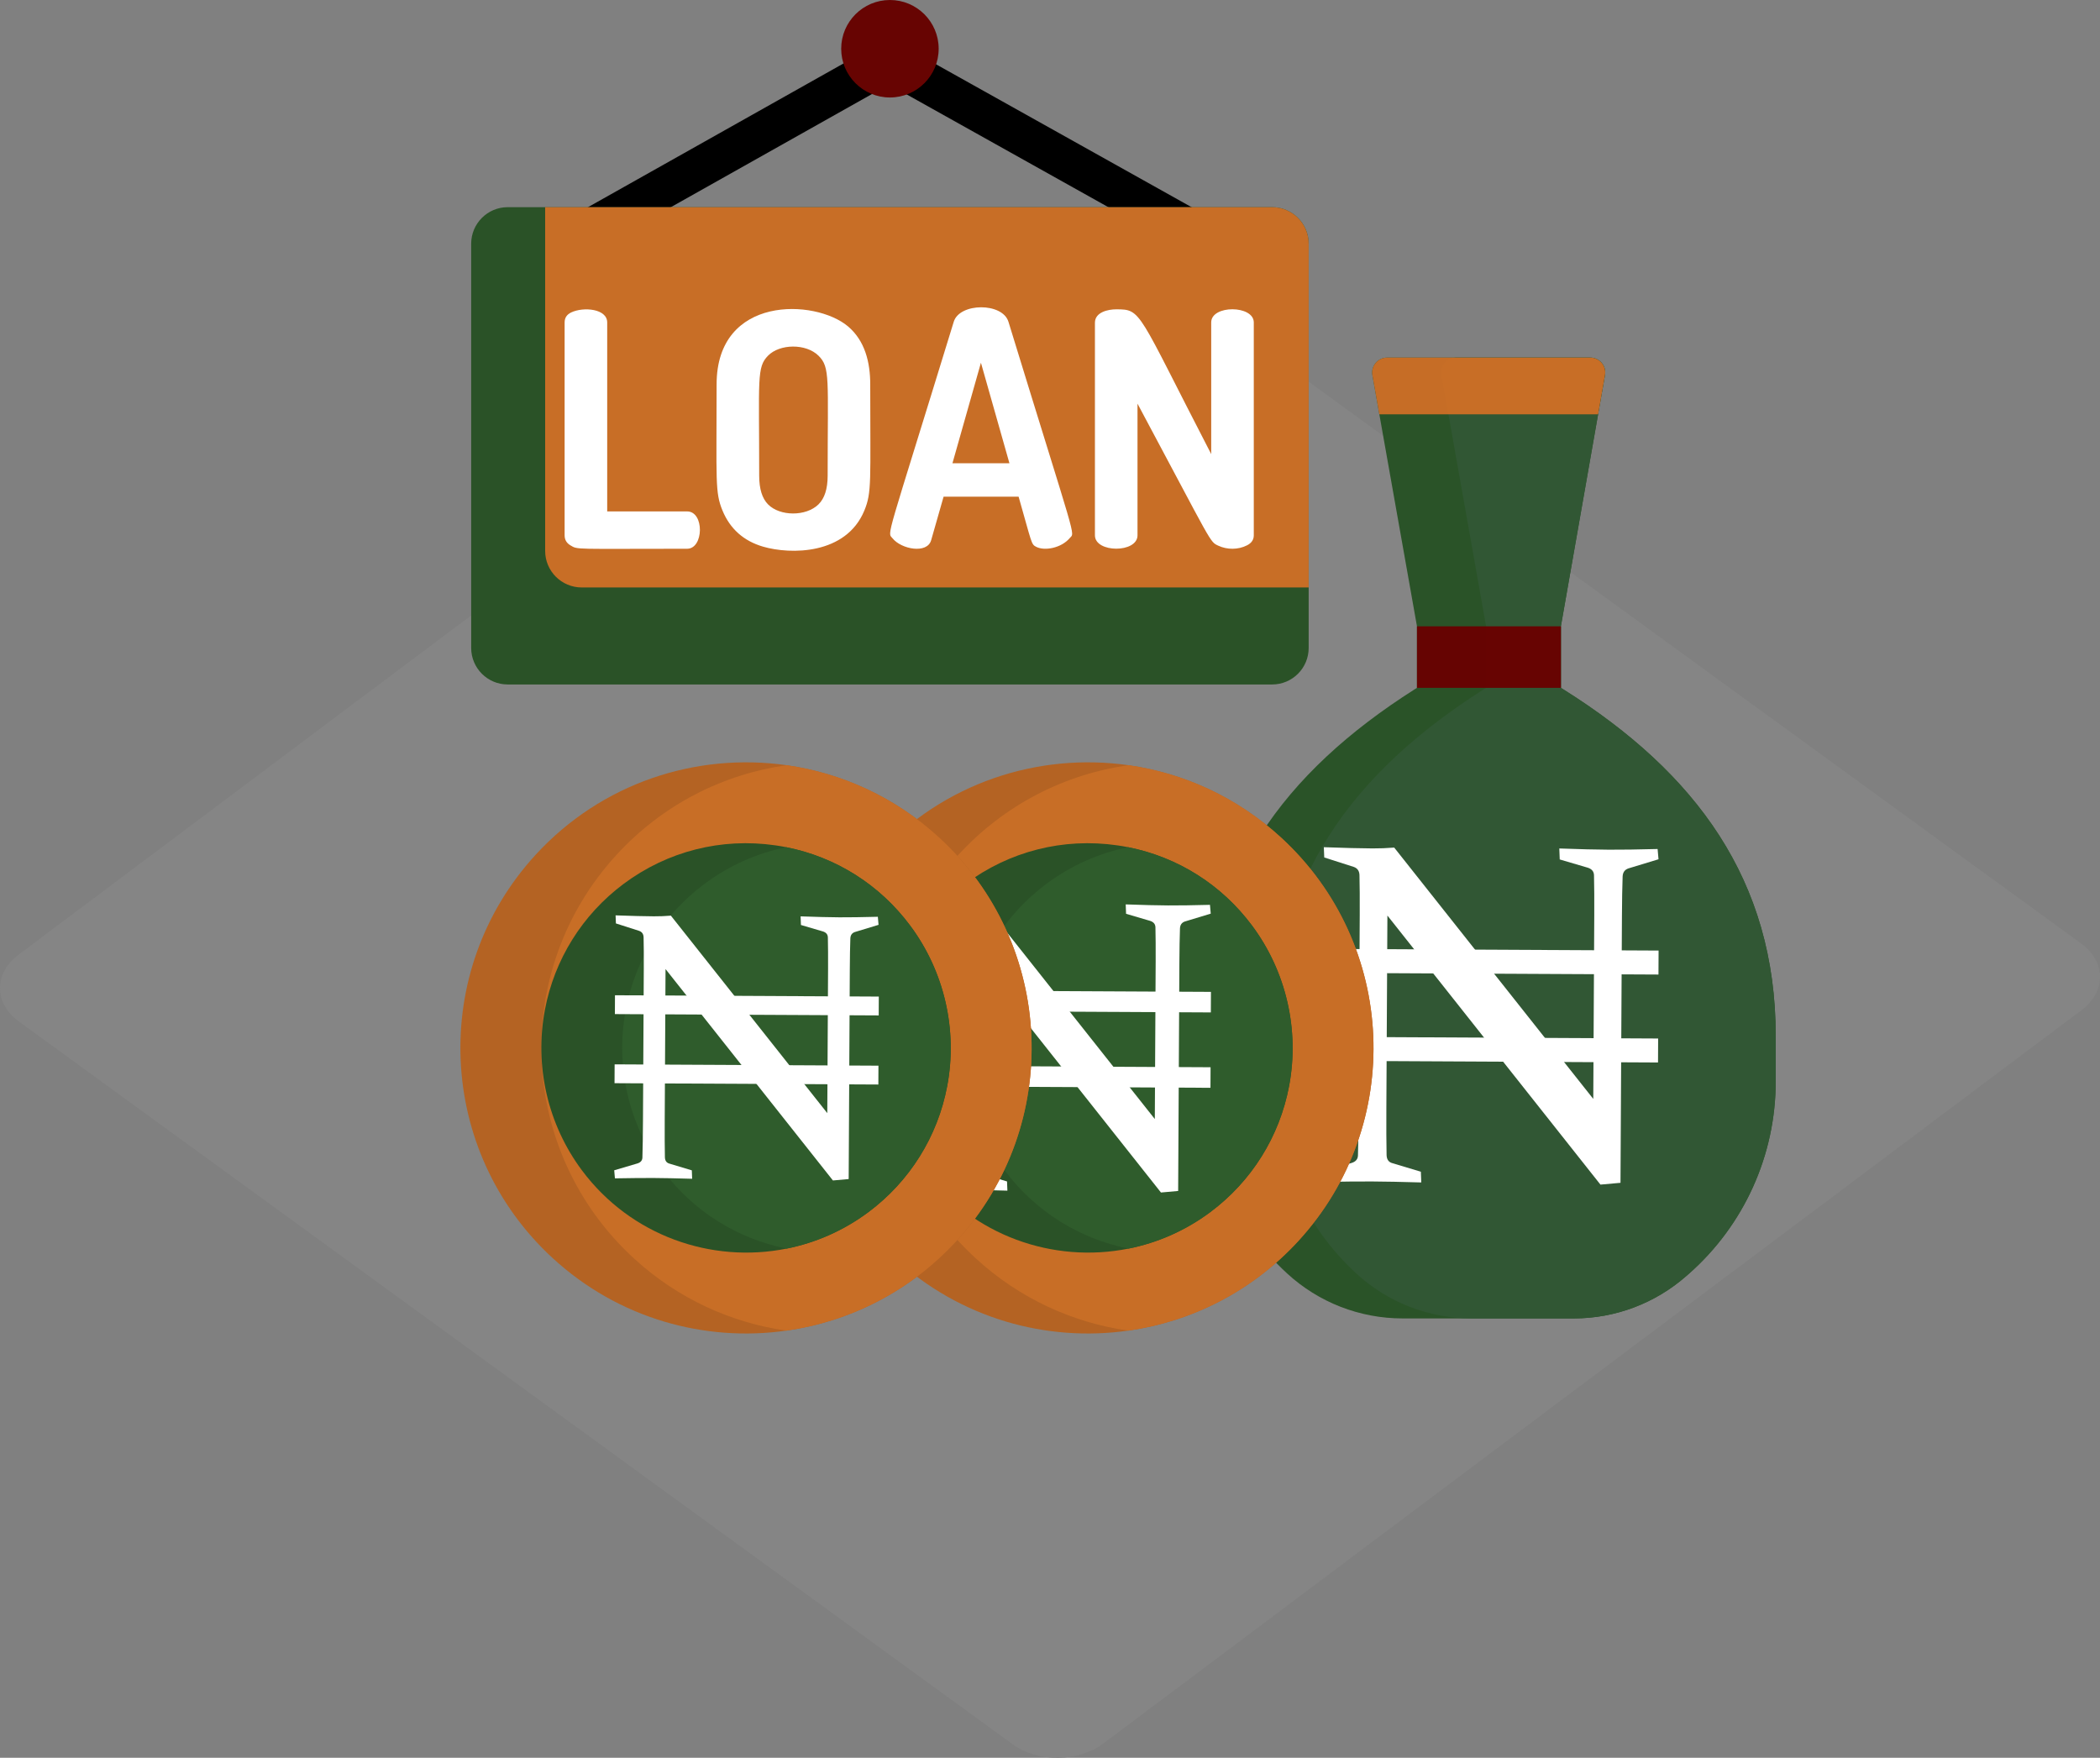 <?xml version="1.0" standalone="no"?><!-- Generator: Gravit.io --><svg xmlns="http://www.w3.org/2000/svg" xmlns:xlink="http://www.w3.org/1999/xlink" style="isolation:isolate" viewBox="1212 221 395.947 331.449" width="395.947" height="331.449"><rect x="1212" y="221" width="395.947" height="331.449" fill="#808080" stroke="none"/><g><path d=" M 1416.993 262.594 L 1604.393 398.908 C 1609.11 402.34 1609.134 407.98 1604.445 411.496 L 1420 549.768 C 1415.31 553.283 1407.673 553.351 1402.954 549.918 L 1215.555 413.604 C 1210.836 410.173 1210.812 404.532 1215.501 401.017 L 1399.948 262.745 C 1404.636 259.229 1412.274 259.161 1416.993 262.594 Z " fill="rgb(133,133,133)"/><path d=" M 1315.38 264.275 L 1319.126 270.954 L 1379.793 236.828 L 1376.047 230.149 L 1315.38 264.275 Z " fill="rgb(0,0,0)"/><path d=" M 1383.163 230.149 L 1379.417 236.828 L 1442.889 272.318 L 1446.636 265.638 L 1383.163 230.149 Z " fill="rgb(0,0,0)"/><path d=" M 1546.805 416.314 L 1546.805 424.925 C 1546.805 438.795 1540.845 452 1530.44 461.173 L 1529.981 461.574 C 1524.115 466.744 1516.563 469.601 1508.741 469.601 L 1476.425 469.601 C 1472.394 469.601 1468.433 468.84 1464.74 467.401 C 1461.047 465.96 1457.622 463.831 1454.655 461.098 C 1444.732 451.947 1439.084 439.064 1439.084 425.565 L 1439.084 416.052 C 1439.084 386.829 1454.024 366.679 1478.686 351.001 L 1479.162 350.701 L 1479.162 339.085 L 1470.775 291.824 C 1470.408 290.075 1471.746 288.429 1473.537 288.429 L 1511.835 288.429 C 1513.621 288.429 1514.959 290.07 1514.598 291.82 L 1506.303 339.072 L 1506.303 350.701 L 1506.862 351.049 C 1531.722 366.686 1546.805 386.948 1546.805 416.314 L 1546.805 416.314 Z " fill="rgb(42,83,40)"/><path d=" M 1546.805 416.314 L 1546.805 424.925 C 1546.805 438.795 1540.845 452 1530.44 461.173 L 1529.981 461.574 C 1524.115 466.744 1516.563 469.601 1508.741 469.601 L 1489.454 469.601 C 1485.422 469.601 1481.462 468.84 1477.769 467.401 C 1474.077 465.96 1470.652 463.831 1467.685 461.098 C 1457.759 451.947 1452.114 439.064 1452.114 425.565 L 1452.114 416.052 C 1452.114 386.829 1467.052 366.679 1491.714 351.001 L 1492.192 350.701 L 1492.192 339.085 L 1483.802 291.824 C 1483.438 290.075 1484.775 288.429 1486.565 288.429 L 1511.835 288.429 C 1513.621 288.429 1514.959 290.07 1514.596 291.82 L 1506.303 339.072 L 1506.303 350.701 L 1506.862 351.049 C 1531.722 366.686 1546.805 386.948 1546.805 416.314 L 1546.805 416.314 Z " fill="rgb(49,87,52)"/><path d=" M 1472.071 299.125 L 1470.775 291.824 C 1470.408 290.075 1471.746 288.429 1473.537 288.429 L 1511.835 288.429 C 1513.621 288.429 1514.959 290.07 1514.598 291.82 L 1513.315 299.126 L 1472.071 299.125 Z " fill="rgb(200,110,38)"/><g style="opacity:0.2;"><g style="opacity:0.2;"><g opacity="0.2"><path d=" M 1484.643 289.182 C 1483.871 289.904 1483.622 290.83 1483.802 291.867 L 1485.099 299.125 L 1472.071 299.125 L 1470.775 291.824 C 1470.408 290.075 1471.746 288.429 1473.537 288.429 L 1486.565 288.429 C 1485.808 288.432 1485.178 288.693 1484.643 289.182 Z " fill="rgb(0,0,0)"/></g></g></g><g><path d=" M 1513.758 444.368 L 1473.59 393.634 L 1473.393 429.981 L 1473.393 429.981 Q 1473.365 435.289 1473.436 438.798 L 1473.436 438.798 L 1473.436 438.798 Q 1473.474 440.058 1474.553 440.333 L 1474.553 440.333 L 1479.897 441.937 L 1479.976 443.961 L 1479.976 443.961 Q 1474.354 443.796 1470.755 443.777 L 1470.755 443.777 L 1470.755 443.777 Q 1467.246 443.758 1461.443 443.861 L 1461.443 443.861 L 1461.273 441.926 L 1466.816 440.291 L 1466.816 440.291 Q 1467.987 439.938 1468.037 438.903 L 1468.037 438.903 L 1468.037 438.903 Q 1468.147 435.261 1468.175 429.953 L 1468.175 429.953 L 1468.373 393.47 L 1468.373 393.47 Q 1468.396 388.972 1468.323 386.002 L 1468.323 386.002 L 1468.323 386.002 Q 1468.284 384.833 1467.252 384.467 L 1467.252 384.467 L 1461.683 382.683 L 1461.603 380.748 L 1461.603 380.748 Q 1467.405 380.959 1470.779 380.977 L 1470.779 380.977 L 1470.779 380.977 Q 1472.803 380.988 1474.873 380.819 L 1474.873 380.819 L 1512.406 428.211 L 1512.593 393.528 L 1512.593 393.528 Q 1512.617 389.165 1512.543 386.016 L 1512.543 386.016 L 1512.543 386.016 Q 1512.504 384.981 1511.381 384.615 L 1511.381 384.615 L 1506.081 383.057 L 1506.002 380.987 L 1506.002 380.987 Q 1511.759 381.198 1515.313 381.217 L 1515.313 381.217 L 1515.313 381.217 Q 1518.912 381.236 1524.536 381.087 L 1524.536 381.087 L 1524.705 383.022 L 1519.028 384.747 L 1519.028 384.747 Q 1517.992 385.101 1517.94 386.27 L 1517.94 386.27 L 1517.94 386.27 Q 1517.834 389.239 1517.81 393.736 L 1517.81 393.736 L 1517.538 444.029 L 1513.758 444.368 Z " fill="rgb(255,255,255)"/><rect x="1461.381" y="400.073" width="63.31" height="4.522" transform="matrix(1,0.005,-0.005,1,2.03,-7.46)" fill="rgb(255,255,255)"/><rect x="1461.297" y="416.655" width="63.31" height="4.522" transform="matrix(1,0.005,-0.005,1,2.113,-7.459)" fill="rgb(255,255,255)"/></g><path d=" M 1479.162 339.098 L 1506.305 339.098 L 1506.305 350.701 L 1479.162 350.701 L 1479.162 339.098 Z " fill="rgb(103,4,2)"/><g style="opacity:0.2;"><g style="opacity:0.2;"><g opacity="0.2"><path d=" M 1479.162 339.098 L 1492.19 339.098 L 1492.19 350.701 L 1479.162 350.701 L 1479.162 339.098 Z " fill="rgb(0,0,0)"/></g></g></g><path d=" M 1456.787 455.01 C 1448.025 464.552 1436.626 470.212 1424.73 471.903 C 1409.312 474.099 1393.068 469.616 1380.702 458.261 C 1358.791 438.153 1357.335 404.085 1377.45 382.177 C 1389.927 368.581 1407.78 362.864 1424.765 365.284 C 1435.155 366.765 1445.222 371.288 1453.534 378.925 C 1475.447 399.035 1476.9 433.104 1456.787 455.01 L 1456.787 455.01 Z " fill="rgb(180,99,35)"/><path d=" M 1456.787 455.01 C 1448.025 464.552 1436.626 470.212 1424.73 471.903 C 1414.34 470.422 1404.273 465.898 1395.961 458.261 C 1374.049 438.153 1372.595 404.085 1392.709 382.177 C 1401.471 372.635 1412.871 366.974 1424.765 365.284 C 1435.155 366.765 1445.222 371.288 1453.534 378.925 C 1475.447 399.035 1476.9 433.104 1456.787 455.01 L 1456.787 455.01 Z " fill="rgb(200,110,38)"/><path d=" M 1455.051 425.793 C 1453.253 435.308 1447.979 443.743 1440.213 449.542 C 1435.487 453.07 1430.208 455.347 1424.78 456.435 C 1410.609 459.277 1395.389 454.02 1386.191 441.69 C 1379.741 433.048 1377.196 422.016 1379.2 411.417 C 1380.997 401.896 1386.271 393.461 1394.037 387.665 C 1402.301 381.5 1412.472 378.922 1422.678 380.401 C 1423.356 380.499 1424.036 380.615 1424.704 380.748 C 1434.073 382.616 1442.313 387.803 1448.062 395.517 C 1454.509 404.156 1457.056 415.194 1455.051 425.793 L 1455.051 425.793 Z " fill="rgb(42,82,39)"/><path d=" M 1455.051 425.793 C 1453.253 435.308 1447.979 443.743 1440.213 449.542 C 1435.487 453.07 1430.208 455.347 1424.78 456.435 C 1415.76 454.628 1407.352 449.625 1401.433 441.69 C 1394.986 433.048 1392.439 422.016 1394.445 411.417 C 1396.246 401.896 1401.516 393.461 1409.286 387.665 C 1413.938 384.199 1419.184 381.866 1424.704 380.748 C 1434.073 382.616 1442.313 387.803 1448.062 395.517 C 1454.509 404.156 1457.056 415.194 1455.051 425.793 L 1455.051 425.793 Z " fill="rgb(47,92,44)"/><g><path d=" M 1430.895 445.857 L 1396.466 402.37 L 1396.298 433.525 L 1396.298 433.525 Q 1396.274 438.074 1396.334 441.083 L 1396.334 441.083 L 1396.334 441.083 Q 1396.367 442.162 1397.291 442.398 L 1397.291 442.398 L 1401.872 443.772 L 1401.94 445.508 L 1401.94 445.508 Q 1397.121 445.367 1394.036 445.349 L 1394.036 445.349 L 1394.036 445.349 Q 1391.029 445.334 1386.055 445.422 L 1386.055 445.422 L 1385.909 443.763 L 1390.659 442.363 L 1390.659 442.363 Q 1391.663 442.059 1391.707 441.173 L 1391.707 441.173 L 1391.707 441.173 Q 1391.8 438.05 1391.825 433.5 L 1391.825 433.5 L 1391.994 402.23 L 1391.994 402.23 Q 1392.015 398.374 1391.951 395.829 L 1391.951 395.829 L 1391.951 395.829 Q 1391.919 394.826 1391.033 394.513 L 1391.033 394.513 L 1386.26 392.983 L 1386.192 391.325 L 1386.192 391.325 Q 1391.165 391.506 1394.057 391.522 L 1394.057 391.522 L 1394.057 391.522 Q 1395.792 391.531 1397.566 391.386 L 1397.566 391.386 L 1429.736 432.008 L 1429.897 402.28 L 1429.897 402.28 Q 1429.917 398.54 1429.854 395.84 L 1429.854 395.84 L 1429.854 395.84 Q 1429.821 394.954 1428.859 394.64 L 1428.859 394.64 L 1424.316 393.305 L 1424.249 391.531 L 1424.249 391.531 Q 1429.183 391.711 1432.229 391.728 L 1432.229 391.728 L 1432.229 391.728 Q 1435.313 391.744 1440.134 391.616 L 1440.134 391.616 L 1440.28 393.275 L 1435.413 394.752 L 1435.413 394.752 Q 1434.525 395.056 1434.48 396.058 L 1434.48 396.058 L 1434.48 396.058 Q 1434.389 398.603 1434.368 402.458 L 1434.368 402.458 L 1434.137 445.566 L 1430.895 445.857 Z " fill="rgb(255,255,255)"/><rect x="1386.026" y="407.885" width="54.266" height="3.876" transform="matrix(1,0.005,-0.005,1,2.067,-7.061)" fill="rgb(255,255,255)"/><rect x="1385.955" y="422.097" width="54.266" height="3.876" transform="matrix(1,0.005,-0.005,1,2.138,-7.06)" fill="rgb(255,255,255)"/></g><path d=" M 1392.326 455.01 C 1383.565 464.552 1372.164 470.212 1360.27 471.903 C 1344.852 474.099 1328.605 469.616 1316.241 458.261 C 1294.328 438.153 1292.874 404.085 1312.99 382.177 C 1325.466 368.581 1343.319 362.864 1360.304 365.284 C 1370.694 366.765 1380.761 371.288 1389.074 378.925 C 1410.985 399.035 1412.44 433.104 1392.326 455.01 Z " fill="rgb(180,99,35)"/><path d=" M 1392.326 455.01 C 1383.565 464.552 1372.164 470.212 1360.27 471.903 C 1349.88 470.422 1339.812 465.898 1331.5 458.261 C 1309.589 438.153 1308.133 404.085 1328.248 382.177 C 1337.01 372.635 1348.409 366.974 1360.304 365.284 C 1370.694 366.765 1380.761 371.288 1389.074 378.925 C 1410.985 399.035 1412.44 433.104 1392.326 455.01 Z " fill="rgb(200,110,38)"/><path d=" M 1390.59 425.793 C 1388.792 435.308 1383.518 443.743 1375.753 449.542 C 1371.026 453.07 1365.747 455.347 1360.32 456.435 C 1346.148 459.277 1330.929 454.02 1321.73 441.69 C 1315.28 433.048 1312.735 422.016 1314.74 411.417 C 1316.536 401.896 1321.81 393.461 1329.576 387.665 C 1337.84 381.5 1348.012 378.922 1358.217 380.401 C 1358.896 380.499 1359.575 380.615 1360.243 380.748 C 1369.612 382.616 1377.852 387.803 1383.601 395.517 C 1390.048 404.156 1392.596 415.194 1390.59 425.793 Z " fill="rgb(42,82,39)"/><path d=" M 1390.59 425.793 C 1388.792 435.308 1383.518 443.743 1375.753 449.542 C 1371.026 453.07 1365.747 455.347 1360.32 456.435 C 1351.299 454.628 1342.891 449.625 1336.973 441.69 C 1330.525 433.048 1327.978 422.016 1329.985 411.417 C 1331.786 401.896 1337.056 393.461 1344.825 387.665 C 1349.475 384.199 1354.724 381.866 1360.243 380.748 C 1369.61 382.616 1377.852 387.803 1383.601 395.517 C 1390.048 404.156 1392.596 415.194 1390.59 425.793 Z " fill="rgb(47,92,44)"/><g><path d=" M 1369.045 443.587 L 1337.484 403.724 L 1337.33 432.283 L 1337.33 432.283 Q 1337.308 436.453 1337.364 439.21 L 1337.364 439.21 L 1337.364 439.21 Q 1337.394 440.201 1338.241 440.417 L 1338.241 440.417 L 1342.44 441.677 L 1342.502 443.267 L 1342.502 443.267 Q 1338.084 443.137 1335.257 443.122 L 1335.257 443.122 L 1335.257 443.122 Q 1332.5 443.107 1327.94 443.189 L 1327.94 443.189 L 1327.807 441.669 L 1332.161 440.384 L 1332.161 440.384 Q 1333.082 440.106 1333.122 439.294 L 1333.122 439.294 L 1333.122 439.294 Q 1333.208 436.431 1333.231 432.26 L 1333.231 432.26 L 1333.385 403.595 L 1333.385 403.595 Q 1333.404 400.062 1333.346 397.728 L 1333.346 397.728 L 1333.346 397.728 Q 1333.315 396.81 1332.504 396.522 L 1332.504 396.522 L 1328.129 395.12 L 1328.066 393.6 L 1328.066 393.6 Q 1332.625 393.765 1335.275 393.78 L 1335.275 393.78 L 1335.275 393.78 Q 1336.866 393.789 1338.493 393.656 L 1338.493 393.656 L 1367.982 430.893 L 1368.13 403.642 L 1368.13 403.642 Q 1368.148 400.213 1368.091 397.739 L 1368.091 397.739 L 1368.091 397.739 Q 1368.06 396.926 1367.178 396.638 L 1367.178 396.638 L 1363.013 395.414 L 1362.952 393.788 L 1362.952 393.788 Q 1367.475 393.953 1370.267 393.969 L 1370.267 393.969 L 1370.267 393.969 Q 1373.094 393.983 1377.514 393.866 L 1377.514 393.866 L 1377.646 395.387 L 1373.186 396.741 L 1373.186 396.741 Q 1372.371 397.019 1372.331 397.939 L 1372.331 397.939 L 1372.331 397.939 Q 1372.247 400.271 1372.228 403.805 L 1372.228 403.805 L 1372.016 443.321 L 1369.045 443.587 Z " fill="rgb(255,255,255)"/><rect x="1327.926" y="408.784" width="49.743" height="3.553" transform="matrix(1,0.005,-0.005,1,2.07,-6.759)" fill="rgb(255,255,255)"/><rect x="1327.86" y="421.812" width="49.743" height="3.553" transform="matrix(1,0.005,-0.005,1,2.135,-6.758)" fill="rgb(255,255,255)"/></g><path d=" M 1458.745 266.956 L 1458.745 343.171 C 1458.745 346.981 1455.662 350.064 1451.852 350.064 L 1307.731 350.064 C 1303.927 350.064 1300.839 346.981 1300.839 343.171 L 1300.839 266.956 C 1300.839 263.154 1303.927 260.063 1307.731 260.063 L 1451.852 260.063 C 1455.662 260.063 1458.745 263.154 1458.745 266.956 L 1458.745 266.956 Z " fill="rgb(42,82,39)"/><path d=" M 1458.745 266.956 L 1458.745 331.77 L 1321.68 331.77 C 1317.875 331.77 1314.787 328.686 1314.787 324.878 L 1314.787 260.063 L 1451.852 260.063 C 1455.662 260.063 1458.745 263.154 1458.745 266.956 L 1458.745 266.956 Z " fill="rgb(200,110,38)"/><g><path d=" M 1341.556 317.432 L 1326.485 317.432 L 1326.485 281.796 C 1326.485 279.218 1322.033 278.802 1319.692 279.913 C 1318.87 280.307 1318.458 280.933 1318.458 281.796 L 1318.458 321.941 C 1318.458 322.764 1318.818 323.391 1319.54 323.822 C 1320.982 324.69 1320.092 324.472 1341.554 324.472 C 1344.709 324.472 1344.828 317.432 1341.556 317.432 Z " fill="rgb(255,255,255)"/><path d=" M 1371.88 282.537 C 1365.712 277.339 1347.114 276.617 1347.114 293.468 C 1347.114 311.767 1346.788 313.803 1348.227 317.277 C 1349.652 320.718 1352.203 322.997 1355.852 324.07 C 1361.029 325.591 1371.506 325.637 1374.966 317.277 C 1376.4 313.814 1376.079 311.815 1376.079 293.468 C 1376.079 289.301 1375.08 285.24 1371.88 282.537 Z  M 1368.051 310.701 C 1368.051 313.172 1367.474 314.973 1366.321 316.105 C 1363.973 318.412 1359.033 318.371 1356.811 316.105 C 1355.699 314.973 1355.142 313.172 1355.142 310.701 C 1355.142 292.327 1354.653 290.265 1356.811 288.066 C 1359.021 285.813 1363.952 285.739 1366.321 288.066 C 1368.559 290.267 1368.051 292.336 1368.051 310.701 Z " fill="rgb(255,255,255)"/><path d=" M 1391.825 281.674 C 1378.864 323.915 1379.268 321.238 1380.276 322.495 C 1381.938 324.576 1386.812 325.492 1387.564 322.867 L 1389.911 314.652 L 1404.054 314.652 C 1406.591 323.535 1406.411 323.608 1407.358 324.103 C 1408.96 324.937 1412.106 324.34 1413.689 322.466 C 1414.702 321.263 1415.187 324.198 1402.14 281.674 C 1401.02 278 1392.922 278.062 1391.825 281.674 Z  M 1391.58 308.352 L 1396.951 289.394 L 1402.325 308.352 L 1391.58 308.352 Z " fill="rgb(255,255,255)"/><path d=" M 1440.368 281.796 L 1440.368 306.625 C 1426.369 279.568 1427.309 279.326 1422.457 279.326 C 1420.933 279.326 1418.445 279.848 1418.445 281.858 L 1418.445 321.941 C 1418.445 325.29 1426.472 325.311 1426.472 321.941 L 1426.472 297.113 C 1440.82 323.939 1440.018 323.113 1441.758 323.917 C 1443.343 324.647 1445.41 324.703 1447.132 323.822 C 1447.974 323.391 1448.397 322.764 1448.397 321.941 L 1448.397 281.796 C 1448.397 278.52 1440.368 278.455 1440.368 281.796 Z " fill="rgb(255,255,255)"/></g><path d=" M 1388.983 230.191 C 1388.983 235.267 1384.869 239.382 1379.793 239.382 C 1374.717 239.382 1370.604 235.267 1370.604 230.191 C 1370.604 225.115 1374.717 221 1379.793 221 C 1384.869 221 1388.983 225.115 1388.983 230.191 Z " fill="rgb(103,4,2)"/></g></svg>